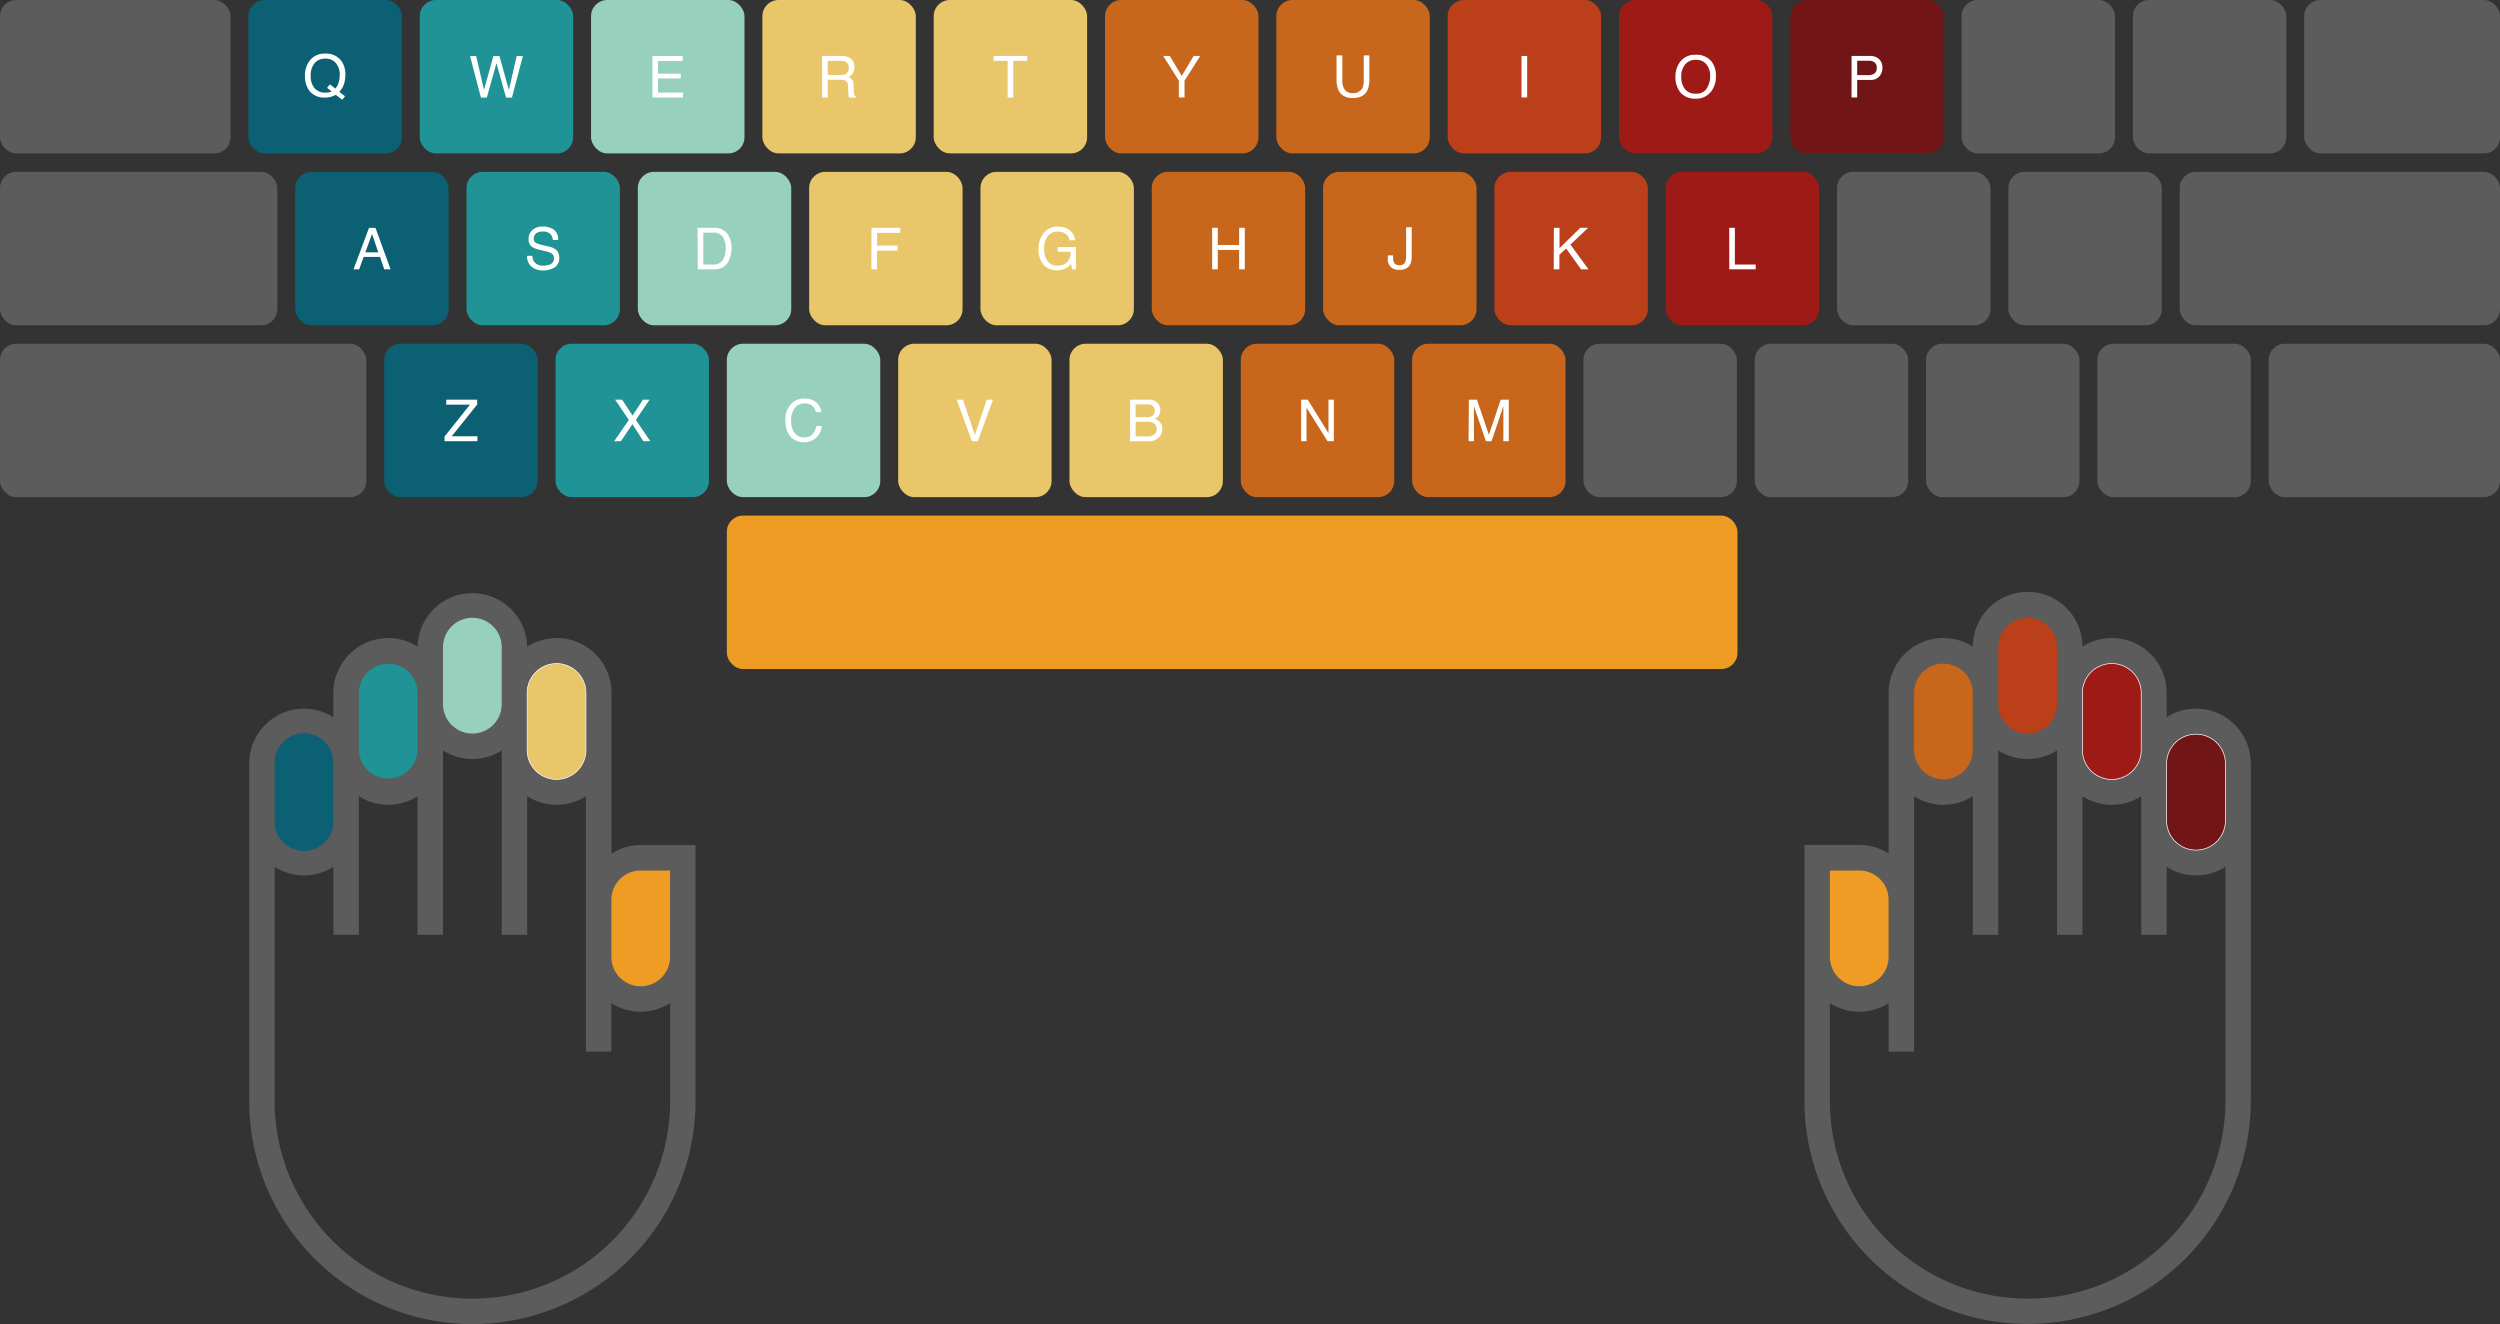 <svg id="Réteg_1" data-name="Réteg 1" xmlns="http://www.w3.org/2000/svg" viewBox="0 0 885.48 468.98"><rect x="0" y="0" width="885.48" height="468.98" fill="#333333" stroke="none"/><defs><style>.cls-1{fill:#0b6073;}.cls-2{fill:#1f9395;}.cls-11,.cls-3{fill:#fff;}.cls-3{opacity:0.2;}.cls-4{fill:#98d0be;}.cls-15,.cls-5{fill:#e8c669;}.cls-6{fill:#c8671b;}.cls-7{fill:#ee9c24;}.cls-8{fill:#bb3f18;}.cls-13,.cls-9{fill:#9e1a16;}.cls-10,.cls-14{fill:#711516;}.cls-12{fill:none;}.cls-13,.cls-14,.cls-15{stroke:#fff;stroke-miterlimit:10;stroke-width:0.25px;}</style></defs><rect class="cls-1" x="87.99" width="54.34" height="54.34" rx="5.72"/><rect class="cls-2" x="148.67" width="54.34" height="54.34" rx="5.72"/><rect class="cls-3" width="81.65" height="54.34" rx="5.72"/><rect class="cls-4" x="209.35" width="54.34" height="54.34" rx="5.72"/><rect class="cls-5" x="270.03" width="54.34" height="54.34" rx="5.72"/><rect class="cls-5" x="330.71" width="54.34" height="54.34" rx="5.72"/><rect class="cls-6" x="391.39" width="54.34" height="54.34" rx="5.72"/><rect class="cls-6" x="452.07" width="54.34" height="54.34" rx="5.72"/><rect class="cls-1" x="136.08" y="121.75" width="54.34" height="54.34" rx="5.72"/><rect class="cls-2" x="196.76" y="121.75" width="54.34" height="54.34" rx="5.72"/><rect class="cls-3" y="121.75" width="129.74" height="54.34" rx="5.72"/><rect class="cls-4" x="257.44" y="121.75" width="54.34" height="54.34" rx="5.72"/><rect class="cls-5" x="318.12" y="121.75" width="54.34" height="54.34" rx="5.72"/><rect class="cls-5" x="378.8" y="121.75" width="54.34" height="54.34" rx="5.72"/><rect class="cls-7" x="257.44" y="182.62" width="357.96" height="54.34" rx="5.72"/><rect class="cls-6" x="439.48" y="121.75" width="54.34" height="54.34" rx="5.72"/><rect class="cls-6" x="500.16" y="121.75" width="54.34" height="54.34" rx="5.72"/><rect class="cls-3" x="560.84" y="121.75" width="54.34" height="54.34" rx="5.72"/><rect class="cls-3" x="621.52" y="121.75" width="54.34" height="54.34" rx="5.72"/><rect class="cls-3" x="682.19" y="121.75" width="54.34" height="54.34" rx="5.72"/><rect class="cls-3" x="742.87" y="121.75" width="54.34" height="54.34" rx="5.72"/><rect class="cls-3" x="803.55" y="121.75" width="81.93" height="54.34" rx="5.72"/><rect class="cls-8" x="512.75" width="54.34" height="54.34" rx="5.72"/><rect class="cls-9" x="573.43" width="54.34" height="54.34" rx="5.72"/><rect class="cls-3" x="694.78" width="54.34" height="54.34" rx="5.72"/><rect class="cls-3" x="755.46" width="54.34" height="54.34" rx="5.72"/><rect class="cls-3" x="816.14" width="69.34" height="54.34" rx="5.72"/><rect class="cls-1" x="104.55" y="60.87" width="54.34" height="54.34" rx="5.72"/><rect class="cls-2" x="165.23" y="60.87" width="54.34" height="54.34" rx="5.72"/><rect class="cls-3" y="60.87" width="98.22" height="54.34" rx="5.72"/><rect class="cls-4" x="225.91" y="60.87" width="54.34" height="54.34" rx="5.72"/><rect class="cls-5" x="286.59" y="60.87" width="54.34" height="54.34" rx="5.72"/><rect class="cls-5" x="347.27" y="60.87" width="54.34" height="54.34" rx="5.72"/><rect class="cls-6" x="407.95" y="60.87" width="54.34" height="54.34" rx="5.72"/><rect class="cls-6" x="468.63" y="60.87" width="54.34" height="54.34" rx="5.72"/><rect class="cls-8" x="529.31" y="60.87" width="54.34" height="54.34" rx="5.72"/><rect class="cls-3" x="650.67" y="60.87" width="54.34" height="54.34" rx="5.72"/><rect class="cls-3" x="711.35" y="60.87" width="54.34" height="54.34" rx="5.72"/><rect class="cls-3" x="772.03" y="60.87" width="113.46" height="54.34" rx="5.72"/><rect class="cls-10" x="634.11" width="54.34" height="54.34" rx="5.72"/><rect class="cls-9" x="589.99" y="60.87" width="54.34" height="54.34" rx="5.72"/><path class="cls-11" d="M122.21,34.1l-1,1.21-2.28-1.73a8.2,8.2,0,0,1-1.77.72,7.71,7.71,0,0,1-2.09.27,6.72,6.72,0,0,1-5.36-2.24A8.62,8.62,0,0,1,108,26.86a8.65,8.65,0,0,1,1.49-5.1A6.4,6.4,0,0,1,115.1,19a6.74,6.74,0,0,1,5.77,2.51,8.12,8.12,0,0,1,1.46,5,10.64,10.64,0,0,1-.35,2.73,7.08,7.08,0,0,1-1.79,3.27Zm-5.73-1.39a2.39,2.39,0,0,0,1-.34l-1.63-1.25,1-1.24,1.92,1.5A5.53,5.53,0,0,0,120,29a9.94,9.94,0,0,0,.33-2.47,6.18,6.18,0,0,0-1.36-4.18,4.61,4.61,0,0,0-3.71-1.58,4.86,4.86,0,0,0-3.77,1.51A6.75,6.75,0,0,0,110.06,27a6.28,6.28,0,0,0,1.34,4.23,4.88,4.88,0,0,0,3.92,1.57A7,7,0,0,0,116.48,32.71Z"/><path class="cls-11" d="M168.65,19.82l2.78,12,3.32-11.95h2.15l3.34,12,2.77-12h2.18l-3.86,14.7h-2.09l-3.4-12.19-3.41,12.19h-2.09l-3.85-14.7Z"/><path class="cls-11" d="M231.11,19.82h10.67v1.8h-8.73v4.47h8.07v1.7h-8.07v5h8.88v1.75H231.11Z"/><path class="cls-11" d="M291.2,19.82h6.68a6.57,6.57,0,0,1,2.73.49,3.48,3.48,0,0,1,2,3.47,3.6,3.6,0,0,1-2.07,3.52,3,3,0,0,1,1.3.92,3.29,3.29,0,0,1,.48,1.85l.07,2a6.27,6.27,0,0,0,.14,1.25,1.21,1.21,0,0,0,.64.9v.33h-2.44a1.65,1.65,0,0,1-.16-.49,10,10,0,0,1-.1-1.16l-.12-2.45a2.07,2.07,0,0,0-1-1.93,4.2,4.2,0,0,0-1.74-.27h-4.41v6.3h-2Zm6.47,6.74a3.71,3.71,0,0,0,2.16-.56,2.35,2.35,0,0,0,.79-2,2.19,2.19,0,0,0-1.11-2.14,3.58,3.58,0,0,0-1.59-.3h-4.73v5Z"/><path class="cls-11" d="M363.84,19.82v1.75h-4.95v13h-2v-13h-4.95V19.82Z"/><path class="cls-11" d="M412,19.82h2.32l4.23,7.07,4.23-7.07h2.34l-5.57,8.78v5.92h-2V28.6Z"/><path class="cls-11" d="M475.44,19.62v9.09a5.27,5.27,0,0,0,.61,2.67,3.18,3.18,0,0,0,3,1.6,3.57,3.57,0,0,0,3.47-1.73,5.51,5.51,0,0,0,.5-2.54V19.62h2v8.26a9.56,9.56,0,0,1-.73,4.18q-1.35,2.65-5.09,2.66t-5.07-2.66a9.56,9.56,0,0,1-.73-4.18V19.62Z"/><path class="cls-11" d="M538.91,19.82h2v14.7h-2Z"/><path class="cls-11" d="M606.3,21.91a8.06,8.06,0,0,1,1.47,5,8.73,8.73,0,0,1-1.68,5.48,6.61,6.61,0,0,1-5.59,2.56,6.71,6.71,0,0,1-5.34-2.24,8.51,8.51,0,0,1-1.73-5.47,8.65,8.65,0,0,1,1.48-5.1,6.41,6.41,0,0,1,5.63-2.73A6.72,6.72,0,0,1,606.3,21.91Zm-1.75,9.37a8.08,8.08,0,0,0,1.17-4.34,6.21,6.21,0,0,0-1.35-4.18,4.62,4.62,0,0,0-3.71-1.58,4.85,4.85,0,0,0-3.73,1.56,6.64,6.64,0,0,0-1.44,4.63,6.72,6.72,0,0,0,1.24,4.12,4.64,4.64,0,0,0,4,1.68A4.16,4.16,0,0,0,604.55,31.28Z"/><path class="cls-11" d="M655.81,19.82h6.58a4.45,4.45,0,0,1,3.15,1.11,4,4,0,0,1,1.2,3.1,4.49,4.49,0,0,1-1.07,3,4,4,0,0,1-3.28,1.28H657.8v6.21h-2Zm7.73,2a4.25,4.25,0,0,0-1.8-.31H657.8v5.1h3.94a3.73,3.73,0,0,0,2.16-.57,2.3,2.3,0,0,0,.83-2A2.22,2.22,0,0,0,663.54,21.84Z"/><path class="cls-11" d="M130.7,80.7H133l5.34,14.7H136.1L134.61,91H128.8l-1.59,4.4h-2ZM134,89.38l-2.23-6.5-2.37,6.5Z"/><path class="cls-11" d="M188.56,90.63a4.23,4.23,0,0,0,.57,2,3.72,3.72,0,0,0,3.36,1.46,5.86,5.86,0,0,0,2-.32,2.24,2.24,0,0,0,1.72-2.22,1.93,1.93,0,0,0-.73-1.71,7.08,7.08,0,0,0-2.31-.88l-1.93-.45a8.24,8.24,0,0,1-2.67-1,3.09,3.09,0,0,1-1.36-2.75,4.27,4.27,0,0,1,1.33-3.25,5.25,5.25,0,0,1,3.78-1.27,6.49,6.49,0,0,1,3.83,1.11A4.08,4.08,0,0,1,197.69,85h-1.87a3.74,3.74,0,0,0-.62-1.81,3.48,3.48,0,0,0-3-1.15,3.3,3.3,0,0,0-2.43.74,2.37,2.37,0,0,0-.74,1.72,1.69,1.69,0,0,0,.87,1.58,12.4,12.4,0,0,0,2.59.8l2,.47a6.05,6.05,0,0,1,2.23.93,3.53,3.53,0,0,1,1.36,3,3.76,3.76,0,0,1-1.73,3.49,7.64,7.64,0,0,1-4,1,5.91,5.91,0,0,1-4.19-1.4,4.77,4.77,0,0,1-1.48-3.77Z"/><path class="cls-11" d="M247.09,80.69H253a5.52,5.52,0,0,1,4.64,2.15,8,8,0,0,1,1.47,5,10,10,0,0,1-.87,4.23A5.36,5.36,0,0,1,253,95.4h-5.86Zm5.48,13a5.29,5.29,0,0,0,1.63-.21,3.56,3.56,0,0,0,1.86-1.5,6.28,6.28,0,0,0,.83-2.28,8.7,8.7,0,0,0,.15-1.54A7.39,7.39,0,0,0,256,83.91a3.92,3.92,0,0,0-3.43-1.51H249.1V93.69Z"/><path class="cls-11" d="M308.66,80.69h10.2v1.8h-8.21V87h7.22v1.75h-7.22V95.4h-2Z"/><path class="cls-11" d="M378.18,81.11a5.2,5.2,0,0,1,2.64,4h-2a3.58,3.58,0,0,0-1.46-2.35,5,5,0,0,0-2.79-.73,4.33,4.33,0,0,0-3.37,1.53,6.66,6.66,0,0,0-1.37,4.56A7.4,7.4,0,0,0,371,92.42a4.13,4.13,0,0,0,3.68,1.65,4.64,4.64,0,0,0,3.23-1.16,4.85,4.85,0,0,0,1.31-3.73h-4.6V87.52h6.45v7.87h-1.28l-.48-1.89A7.52,7.52,0,0,1,377.54,95a6.45,6.45,0,0,1-3.28.74,6.31,6.31,0,0,1-4.42-1.69,8.09,8.09,0,0,1-2-5.83,8.44,8.44,0,0,1,2-5.87,6.23,6.23,0,0,1,4.86-2.08A7.27,7.27,0,0,1,378.18,81.11Z"/><path class="cls-11" d="M429.33,80.69h2v6.08h7.56V80.69h2V95.4h-2V88.52h-7.56V95.4h-2Z"/><path class="cls-11" d="M500,90.82a6.19,6.19,0,0,1-.55,2.89c-.68,1.25-2,1.88-3.89,1.88a4.59,4.59,0,0,1-2.83-.89,3.8,3.8,0,0,1-1.17-3.19V90.46h1.87v1.05a2.62,2.62,0,0,0,.54,1.8,2.11,2.11,0,0,0,1.67.61,2.05,2.05,0,0,0,2.09-1.09,7.11,7.11,0,0,0,.3-2.53V80.5h2Z"/><path class="cls-11" d="M550.37,80.69h2v7.2l7.35-7.2h2.79l-6.29,5.94,6.42,8.77H560L554.71,88l-2.39,2.26V95.4h-2Z"/><path class="cls-11" d="M612.48,80.69h2v13h7.37V95.4h-9.36Z"/><path class="cls-11" d="M157.45,154.62l9-11.3h-8.38v-1.76h10.95v1.72L160,154.52h9.1v1.75H157.45Z"/><path class="cls-11" d="M219.92,156.27h-2.39l5.2-7.54-4.87-7.17h2.48l3.71,5.63,3.68-5.63h2.36l-4.87,7.17,5.11,7.54h-2.46L224,150.22Z"/><path class="cls-11" d="M289.23,142.64a5.24,5.24,0,0,1,1.69,3.34H289a4.1,4.1,0,0,0-1.3-2.25,4.06,4.06,0,0,0-2.72-.83,4.3,4.3,0,0,0-3.44,1.53,7,7,0,0,0-1.31,4.68,6.92,6.92,0,0,0,1.18,4.2,4.11,4.11,0,0,0,3.54,1.6,3.7,3.7,0,0,0,3.29-1.69,6.5,6.5,0,0,0,.9-2.34h1.94a6.64,6.64,0,0,1-1.7,3.89,6.67,6.67,0,0,1-8.93.34q-2.26-2.06-2.27-6.34a8.15,8.15,0,0,1,1.71-5.34,6.15,6.15,0,0,1,5.07-2.26A5.94,5.94,0,0,1,289.23,142.64Z"/><path class="cls-11" d="M341.08,141.56l4.22,12.53,4.17-12.53h2.24l-5.37,14.71h-2.11l-5.36-14.71Z"/><path class="cls-11" d="M400.26,141.56h6.36a4.22,4.22,0,0,1,3.7,1.55,3.51,3.51,0,0,1,.65,2.1,3.33,3.33,0,0,1-.79,2.28,4,4,0,0,1-1.19.86,5.11,5.11,0,0,1,1.7,1,3.53,3.53,0,0,1,1,2.65,4.09,4.09,0,0,1-.9,2.58,5,5,0,0,1-4.26,1.72h-6.26Zm5.62,6.22a4.59,4.59,0,0,0,2-.35,2,2,0,0,0,1.11-2,1.9,1.9,0,0,0-1.18-1.94,5.3,5.3,0,0,0-2-.28h-3.59v4.55Zm.67,6.79a3.11,3.11,0,0,0,2.64-1.06,2.67,2.67,0,0,0,.49-1.63,2.16,2.16,0,0,0-1.44-2.18,5.66,5.66,0,0,0-2-.31h-4v5.18Z"/><path class="cls-11" d="M460.86,141.56h2.34l7.34,11.89V141.56h1.9v14.71H470.2l-7.44-11.87v11.87h-1.9Z"/><path class="cls-11" d="M520.27,141.56h2.85L527.35,154l4.2-12.44h2.84v14.71h-1.91v-8.68c0-.3,0-.8,0-1.49s0-1.44,0-2.23l-4.19,12.4h-2l-4.24-12.4v.45c0,.36,0,.91,0,1.64s0,1.28,0,1.63v8.68h-1.9Z"/><path class="cls-12" d="M788.22,307v82.9a70,70,0,0,1-140.1,0V355.29a19.29,19.29,0,0,0,20.82,0v17.17h9V282a19.24,19.24,0,0,0,20.82,0v49.11h9V265.77a19.24,19.24,0,0,0,20.82,0v65.34h9V282a19.24,19.24,0,0,0,20.82,0v49.11h9V307a19.24,19.24,0,0,0,20.82,0Z"/><path class="cls-8" d="M728.58,229.2v20.22a10.41,10.41,0,0,1-20.82,0V229.2a10.41,10.41,0,0,1,20.82,0Z"/><path class="cls-13" d="M758.4,245.43v20.24a10.41,10.41,0,0,1-20.82,0V245.43a10.41,10.41,0,1,1,20.82,0Z"/><path class="cls-14" d="M788.22,270.45v20.23a10.41,10.41,0,0,1-20.82,0V270.45a10.41,10.41,0,0,1,20.82,0Z"/><path class="cls-6" d="M698.76,245.43v20.22a10.41,10.41,0,0,1-20.82,0V245.43a10.41,10.41,0,0,1,20.82,0Z"/><path class="cls-7" d="M668.94,318.71v20.22a10.41,10.41,0,0,1-20.82,0V308.3h10.41A10.42,10.42,0,0,1,668.94,318.71Z"/><path class="cls-3" d="M777.81,251a19.3,19.3,0,0,0-10.41,3.05v-8.66a19.38,19.38,0,0,0-29.83-16.35,19.4,19.4,0,0,0-38.8,0,19.38,19.38,0,0,0-29.83,16.35v56.93a19.31,19.31,0,0,0-10.41-3.06H639.12v90.62a79.05,79.05,0,0,0,158.1,0V270.45A19.44,19.44,0,0,0,777.81,251Zm10.41,39.64a10.41,10.41,0,0,1-20.82,0V270.45a10.41,10.41,0,0,1,20.82,0Zm-50.64-45.25a10.41,10.41,0,1,1,20.82,0v20.24a10.41,10.41,0,0,1-20.82,0ZM707.76,229.2a10.41,10.41,0,0,1,20.82,0v20.22a10.41,10.41,0,0,1-20.82,0Zm-29.82,16.23a10.41,10.41,0,0,1,20.82,0v20.22a10.41,10.41,0,0,1-20.82,0ZM648.12,308.3h10.41a10.42,10.42,0,0,1,10.41,10.41v20.22a10.41,10.41,0,0,1-20.82,0Zm140.1,81.62a70,70,0,0,1-140.1,0V355.29a19.29,19.29,0,0,0,20.82,0v17.17h9V282a19.24,19.24,0,0,0,20.82,0v49.11h9V265.77a19.24,19.24,0,0,0,20.82,0v65.34h9V282a19.24,19.24,0,0,0,20.82,0v49.11h9V307a19.24,19.24,0,0,0,20.82,0Z"/><path class="cls-12" d="M237.36,355.29v34.64a70,70,0,1,1-140.09,0V307a19.29,19.29,0,0,0,20.82,0v24.08h9V282a19.27,19.27,0,0,0,20.81,0v49.1h9V265.78a19.29,19.29,0,0,0,20.82,0v65.33h9V282a19.29,19.29,0,0,0,20.82,0v90.46h9V355.29a19.24,19.24,0,0,0,20.82,0Z"/><path class="cls-4" d="M177.72,229.21v20.21a10.41,10.41,0,1,1-20.82,0V229.21a10.41,10.41,0,1,1,20.82,0Z"/><path class="cls-2" d="M147.9,245.44v20.21a10.41,10.41,0,0,1-20.81,0V245.44h0a10.41,10.41,0,1,1,20.82,0Z"/><path class="cls-1" d="M118.08,270.46v20.21a10.41,10.41,0,1,1-20.81,0V270.46a10.41,10.41,0,1,1,20.81,0Z"/><path class="cls-15" d="M207.54,245.44v20.21a10.41,10.41,0,1,1-20.82,0V245.44a10.41,10.41,0,0,1,20.82,0Z"/><path class="cls-7" d="M237.36,308.31v30.63a10.41,10.41,0,0,1-20.82,0V318.72A10.42,10.42,0,0,1,227,308.31Z"/><path class="cls-3" d="M227,299.31a19.25,19.25,0,0,0-10.41,3.06V245.44A19.42,19.42,0,0,0,197.13,226a19.23,19.23,0,0,0-10.41,3.06,19.41,19.41,0,0,0-38.81,0A19.23,19.23,0,0,0,137.49,226a19.43,19.43,0,0,0-19.41,19.41v8.66a19.38,19.38,0,0,0-29.81,16.36V389.93a79,79,0,1,0,158.09,0V299.31Zm10.41,39.63a10.41,10.41,0,0,1-20.82,0V318.72A10.42,10.42,0,0,1,227,308.31h10.41Zm-50.64-93.5a10.41,10.41,0,0,1,20.82,0v20.21a10.41,10.41,0,1,1-20.82,0ZM156.9,229.21a10.41,10.41,0,1,1,20.82,0v20.21a10.41,10.41,0,1,1-20.82,0ZM137.49,235a10.42,10.42,0,0,1,10.41,10.41v20.21a10.41,10.41,0,0,1-20.81,0V245.44h0A10.42,10.42,0,0,1,137.49,235ZM97.27,270.46a10.41,10.41,0,1,1,20.81,0v20.21a10.41,10.41,0,1,1-20.81,0ZM237.36,389.93a70,70,0,1,1-140.09,0V307a19.29,19.29,0,0,0,20.82,0v24.08h9V282a19.27,19.27,0,0,0,20.81,0v49.1h9V265.78a19.29,19.29,0,0,0,20.82,0v65.33h9V282a19.29,19.29,0,0,0,20.82,0v90.46h9V355.29a19.24,19.24,0,0,0,20.82,0Z"/></svg>